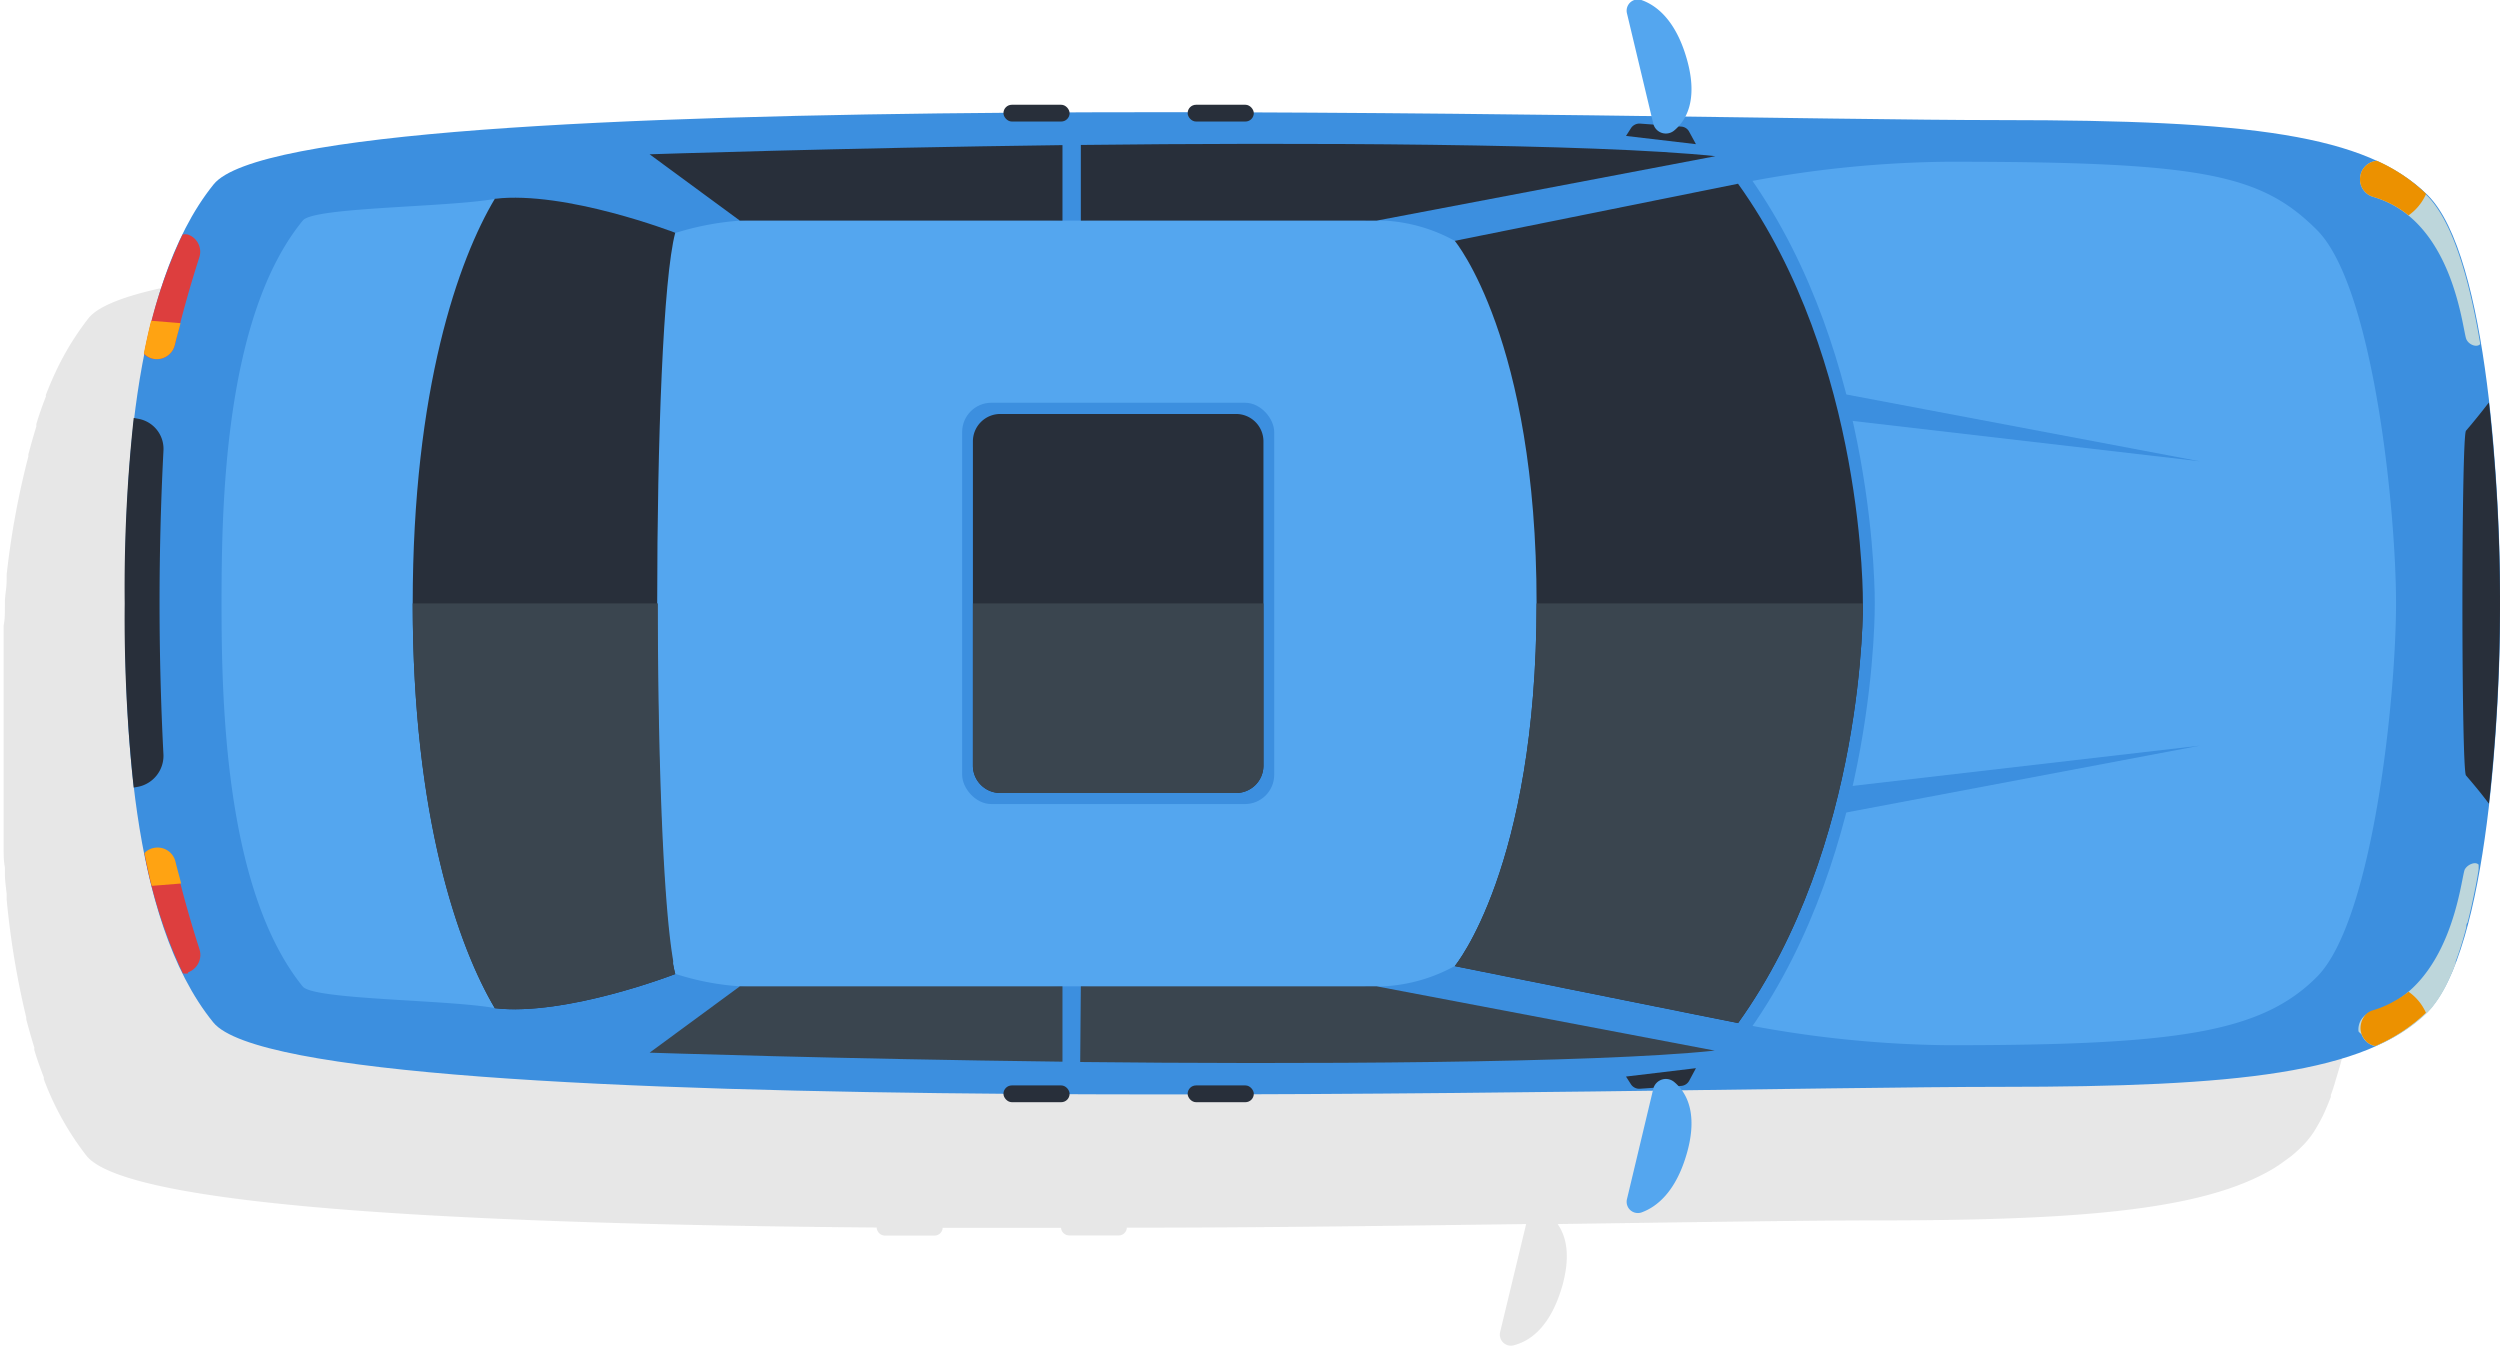 <svg xmlns="http://www.w3.org/2000/svg" viewBox="0 0 157.98 85.07"><defs><style>.cls-1{isolation:isolate;}.cls-2{fill:#525252;opacity:0.14;mix-blend-mode:multiply;}.cls-3{fill:#3c8fdf;}.cls-4{fill:#54a6ef;}.cls-5{fill:#282f3a;}.cls-6{fill:#3a454f;}.cls-7{fill:#bdd6db;}.cls-8{fill:#ec9100;}.cls-9{fill:#dd3e3e;}.cls-10{fill:#ffa312;}</style></defs><title>IECS_illustrated_assets</title><g class="cls-1"><g id="Layer_2" data-name="Layer 2"><path class="cls-2" d="M98.73,81.24c.54-1.95.22-3.15-.3-3.89,8.63-.12,15.78-.23,20.19-.23,12.39,0,20.08-.6,24.55-3l0,0q.42-.22.81-.48l.2-.14.58-.42a8.54,8.54,0,0,0,.71-.64h0a5.73,5.73,0,0,0,.8-1l.1-.17c.15-.25.29-.51.43-.79h0v0c.17-.36.33-.75.49-1.16v0h0s0-.08,0-.12h0c.11-.3.22-.62.32-1l.06-.19c.1-.33.2-.66.29-1h0c.3-1.12.56-2.35.78-3.63h0c0-.09,0-.19,0-.28h0c.2-1.22.38-2.48.52-3.76h0c.24-2.08.4-4.17.51-6.12v-.07c0-.24,0-.48,0-.72V52.2l0-.65v-.2c0-.2,0-.4,0-.6v-.22c0-.18,0-.36,0-.54v-.26c0-.17,0-.33,0-.49V49c0-.14,0-.29,0-.43s0-.23,0-.35v-.32c0-.16,0-.31,0-.46V45.77c0-.15,0-.3,0-.46V45c0-.12,0-.23,0-.35s0-.28,0-.43v-.29c0-.16,0-.32,0-.48v-.27c0-.17,0-.36,0-.54v-.22c0-.2,0-.4,0-.6v-.19l0-.66v-.14c0-.24,0-.48,0-.73V40a88.75,88.75,0,0,0-1.16-10.6v-.07c0-.24-.09-.48-.13-.71v0c-.15-.71-.3-1.4-.47-2.06a.24.24,0,0,0,0-.08c0-.17-.09-.33-.13-.5l-.07-.25c0-.14-.08-.29-.13-.43l-.09-.29-.12-.38c0-.11-.08-.22-.11-.33l-.12-.33-.18-.45-.13-.3-.19-.42c0-.08-.07-.15-.11-.22s-.11-.22-.17-.33l-.12-.2-.18-.3-.12-.18c-.06-.1-.14-.19-.21-.29a1.13,1.13,0,0,0-.1-.13c-.11-.13-.21-.25-.33-.37h0a8,8,0,0,0-.68-.61h0c-4-3.34-11.42-4.1-26.2-4.1-4.37,0-11.45-.11-20-.23a4.81,4.81,0,0,0,.09-3.53c-.71-2.55-2-3.47-2.9-3.79a.7.7,0,0,0-.9.84l1.55,6.45c-7.62-.1-16.27-.2-25.14-.23a.51.51,0,0,0-.51-.48H67.7a.51.51,0,0,0-.52.47H59.7a.52.52,0,0,0-.52-.48H56.05a.52.52,0,0,0-.52.51C30.85,15.77,8.28,16.79,5.6,20.1a17.71,17.71,0,0,0-1.95,3.12h0c-.27.56-.52,1.13-.75,1.73a1.17,1.17,0,0,0,0,.11c-.22.56-.42,1.13-.6,1.72a1,1,0,0,0,0,.16c-.18.58-.35,1.18-.51,1.78h0l0,.13A52.54,52.54,0,0,0,.42,36.32l0,.33c0,.43-.08.85-.11,1.27l0,.42c0,.4,0,.8-.08,1.19,0,.15,0,.31,0,.46,0,.38,0,.74,0,1.11,0,.17,0,.33,0,.49,0,.35,0,.68,0,1s0,.37,0,.56,0,.58,0,.87,0,.45,0,.68,0,.44,0,.65V47.8c0,.21,0,.43,0,.65s0,.45,0,.69,0,.57,0,.86,0,.37,0,.56l0,1c0,.16,0,.33,0,.49,0,.37,0,.73,0,1.11,0,.15,0,.31,0,.46,0,.39,0,.79.08,1.19l0,.42c0,.42.07.84.11,1.27l0,.33a52.91,52.91,0,0,0,1.24,7.47l0,.12h0c.16.6.33,1.2.51,1.78a.75.75,0,0,0,0,.16c.18.59.38,1.16.6,1.72l0,.12a18.26,18.26,0,0,0,2.7,4.84c2.68,3.31,25.25,4.33,49.93,4.53a.53.53,0,0,0,.52.51h3.13a.52.52,0,0,0,.52-.49c2.49,0,5,0,7.48,0a.52.52,0,0,0,.52.48h3.13a.52.52,0,0,0,.51-.49c8.9,0,17.58-.13,25.23-.23l-1.64,6.81a.7.7,0,0,0,.9.84C96.76,84.71,98,83.79,98.73,81.24Z"/><path class="cls-3" d="M126.5,68.68c14.9,0,23-.86,26.88-4.73S158,44.66,158,38.13s-.73-22-4.6-25.81S142.15,7.59,126.5,7.59c-21.43,0-107.63-2.6-113,4.06s-5.6,19.78-5.6,26.48S8.1,58,13.48,64.61,105.07,68.68,126.5,68.68Z"/><path class="cls-4" d="M123.13,66.05c14.42,0,19.75-.78,23.28-4.32s5-17.63,5-23.6-1.45-20.06-5-23.6-7.27-4.31-23.28-4.31a70.71,70.71,0,0,0-13.3,1.39c-4.2,1.89-11.14,2.9-17.9,3.61a10.36,10.36,0,0,0-5.58-1.28c-3.14-1.07-13.95-.27-18,0-.22,0-.93,0-1.16,0,0,0-14.15-.64-20.39,0a17.83,17.83,0,0,0-4.08.77c-1.92.22-9.92-2.43-11.4-2.15-3,.55-11.49.52-12.18,1.37C14.16,20,14,32,14,38.13s.2,18.11,5.13,24.21c.69.85,9.22.82,12.18,1.37,1.48.28,9.48-2.38,11.4-2.16a16.81,16.81,0,0,0,4.08.78c6.24.64,20.39,0,20.39,0,.23,0,.94,0,1.16,0,4.1.27,14.91,1.07,18,0a10.45,10.45,0,0,0,5.58-1.28c6.76.7,13.7,1.72,17.9,3.6A70.83,70.83,0,0,0,123.13,66.05Z"/><polygon class="cls-3" points="139.01 47.12 111.02 52.41 110.71 50.4 139.01 47.12"/><polygon class="cls-3" points="139.01 29.15 110.71 25.86 111.02 23.86 139.01 29.15"/><path class="cls-5" d="M68.3,13.94H87L108.4,9.87c-7.66-.81-26.7-.87-40.1-.71Z"/><path class="cls-5" d="M67.14,9.17c-14,.18-26.09.58-26.09.58l5.7,4.19H67.14Z"/><path class="cls-3" d="M118.47,38.13s.19-15.49-7.89-26.93l-17.9,3.66s5.17,6.3,5.17,23.27S92.68,61.4,92.68,61.4l17.9,3.67C118.66,53.62,118.47,38.13,118.47,38.13Z"/><path class="cls-5" d="M117.72,38.13s.19-15.25-7.89-26.52l-17.9,3.61s5.17,6.2,5.17,22.91-5.17,22.92-5.17,22.92l17.9,3.6C117.91,53.39,117.72,38.13,117.72,38.13Z"/><path class="cls-6" d="M68.3,62.33H87l21.36,4.06c-7.66.81-26.7.87-40.1.72Z"/><path class="cls-6" d="M67.14,67.09c-14-.17-26.09-.57-26.09-.57l5.7-4.19H67.14Z"/><path class="cls-5" d="M42.67,61.55c-1.52-5.68-1.52-41.15,0-46.84,0,0-6.9-2.67-11.4-2.15-2.29,3.84-5.19,12-5.19,25.57S29,59.86,31.27,63.71C35.77,64.23,42.67,61.55,42.67,61.55Z"/><path class="cls-6" d="M91.93,61.05l17.9,3.6c8.08-11.26,7.89-26.52,7.89-26.52H97.1C97.1,54.85,91.93,61.05,91.93,61.05Z"/><path class="cls-6" d="M42.67,61.55c-.05-.19-.09-.4-.13-.61a1.42,1.42,0,0,1,0-.2l-.06-.39c-.6-3.9-.91-13.05-.91-22.22H26.08c0,13.58,2.9,21.73,5.19,25.58C35.77,64.23,42.67,61.55,42.67,61.55Z"/><path class="cls-5" d="M155.83,49c.5.58,1,1.18,1.45,1.79a115.19,115.19,0,0,0,0-25.36c-.47.61-.95,1.21-1.45,1.79C155.53,27.6,155.53,48.67,155.83,49Z"/><path class="cls-7" d="M150.2,10.16a1.17,1.17,0,0,0-1,.77,1.31,1.31,0,0,0-.06.27,1.15,1.15,0,0,0,.79,1.23c5.09,1.44,5.67,8.38,5.92,9,.16.37.68.55.88.31-.69-4.16-1.76-7.79-3.38-9.4A10.74,10.74,0,0,0,150.2,10.16Z"/><path class="cls-8" d="M152.2,13.61a3.23,3.23,0,0,0,1.11-1.36,10.87,10.87,0,0,0-3.11-2.09,1.17,1.17,0,0,0-1,.77,1.31,1.31,0,0,0-.06.27,1.16,1.16,0,0,0,.79,1.23A6.31,6.31,0,0,1,152.2,13.61Z"/><path class="cls-7" d="M149.23,65.36a1.16,1.16,0,0,0,.88.75A10.58,10.58,0,0,0,153.38,64a4.4,4.4,0,0,0,.35-.39h0a8,8,0,0,0,.94-1.54l0,0c.18-.37.35-.77.51-1.19,0,0,0-.08,0-.12a22,22,0,0,0,.67-2.16c0-.1,0-.2.08-.3.1-.4.2-.81.29-1.23l.09-.42.15-.73c.06-.32.12-.64.17-1,0-.09,0-.19,0-.28-.21-.23-.72,0-.88.31-.25.6-.83,7.54-5.92,9a1.16,1.16,0,0,0-.79,1.23A1.31,1.31,0,0,0,149.23,65.36Z"/><path class="cls-8" d="M149.52,65.8l.06.06a1.58,1.58,0,0,0,.24.15h0a1.31,1.31,0,0,0,.28.09h0A10.76,10.76,0,0,0,153.3,64a3.2,3.2,0,0,0-1.1-1.33,6.23,6.23,0,0,1-.8.54l-.38.21-.28.13a6,6,0,0,1-.78.29,1,1,0,0,0-.61.47,1.28,1.28,0,0,0-.18.76,1.31,1.31,0,0,0,.06.27,1.32,1.32,0,0,0,.15.29Z"/><path class="cls-5" d="M7.88,38.13a99.64,99.64,0,0,0,.57,11.64l.32-.06a2,2,0,0,0,1.56-2,187.08,187.08,0,0,1,0-19.24,1.93,1.93,0,0,0-1.56-2l-.32-.06A99.58,99.58,0,0,0,7.88,38.13Z"/><path class="cls-9" d="M9.67,22.67h0a1.17,1.17,0,0,0,1.38-.88q.66-2.78,1.54-5.51a1.15,1.15,0,0,0-.72-1.46h0a.93.93,0,0,0-.33,0,30.72,30.72,0,0,0-2.43,7.56A1.07,1.07,0,0,0,9.67,22.67Z"/><path class="cls-9" d="M11.89,61.44A1.17,1.17,0,0,0,12.61,60q-.88-2.73-1.54-5.5a1.16,1.16,0,0,0-1.38-.88h0a1.05,1.05,0,0,0-.56.32,30.79,30.79,0,0,0,2.43,7.57.93.93,0,0,0,.33,0Z"/><path class="cls-5" d="M106.24,8l-2.61-.19a.64.64,0,0,0-.56.28l-.32.5,4.42.52-.43-.79A.6.6,0,0,0,106.24,8Z"/><path class="cls-4" d="M104.48,7.84l-1.67-7a.71.71,0,0,1,.91-.84c.92.32,2.18,1.24,2.89,3.79s-.07,3.85-.83,4.47A.82.82,0,0,1,104.48,7.84Z"/><path class="cls-5" d="M106.24,68.62l-2.61.18a.63.63,0,0,1-.56-.27l-.32-.5,4.42-.53-.43.8A.62.62,0,0,1,106.24,68.62Z"/><path class="cls-4" d="M104.48,68.78l-1.67,7a.71.71,0,0,0,.91.84c.92-.33,2.18-1.25,2.89-3.79s-.07-3.85-.83-4.47A.82.82,0,0,0,104.48,68.78Z"/><path class="cls-10" d="M9.67,22.67h0a1.17,1.17,0,0,0,1.38-.88c.11-.46.24-.91.36-1.37l-1.86-.15c-.17.68-.32,1.37-.46,2.06A1.07,1.07,0,0,0,9.67,22.67Z"/><path class="cls-10" d="M9.69,53.59h0a1.05,1.05,0,0,0-.56.32c.14.7.29,1.39.46,2.07l1.86-.15c-.12-.46-.25-.92-.36-1.37A1.16,1.16,0,0,0,9.69,53.59Z"/><rect class="cls-3" x="60.8" y="25.45" width="19.72" height="25.36" rx="1.85" ry="1.85"/><path class="cls-5" d="M61.48,48.36V27.91a1.73,1.73,0,0,1,1.72-1.75H78.12a1.73,1.73,0,0,1,1.72,1.75V48.36a1.73,1.73,0,0,1-1.72,1.75H63.2A1.73,1.73,0,0,1,61.48,48.36Z"/><path class="cls-6" d="M79.84,48.36V38.13H61.48V48.36a1.73,1.73,0,0,0,1.72,1.75H78.12A1.73,1.73,0,0,0,79.84,48.36Z"/><rect class="cls-5" x="75.05" y="6.62" width="4.18" height="1.06" rx="0.53" ry="0.53"/><rect class="cls-5" x="63.41" y="6.62" width="4.18" height="1.06" rx="0.53" ry="0.53"/><rect class="cls-5" x="75.05" y="68.59" width="4.18" height="1.06" rx="0.53" ry="0.53"/><rect class="cls-5" x="63.41" y="68.59" width="4.18" height="1.06" rx="0.53" ry="0.53"/></g></g></svg>